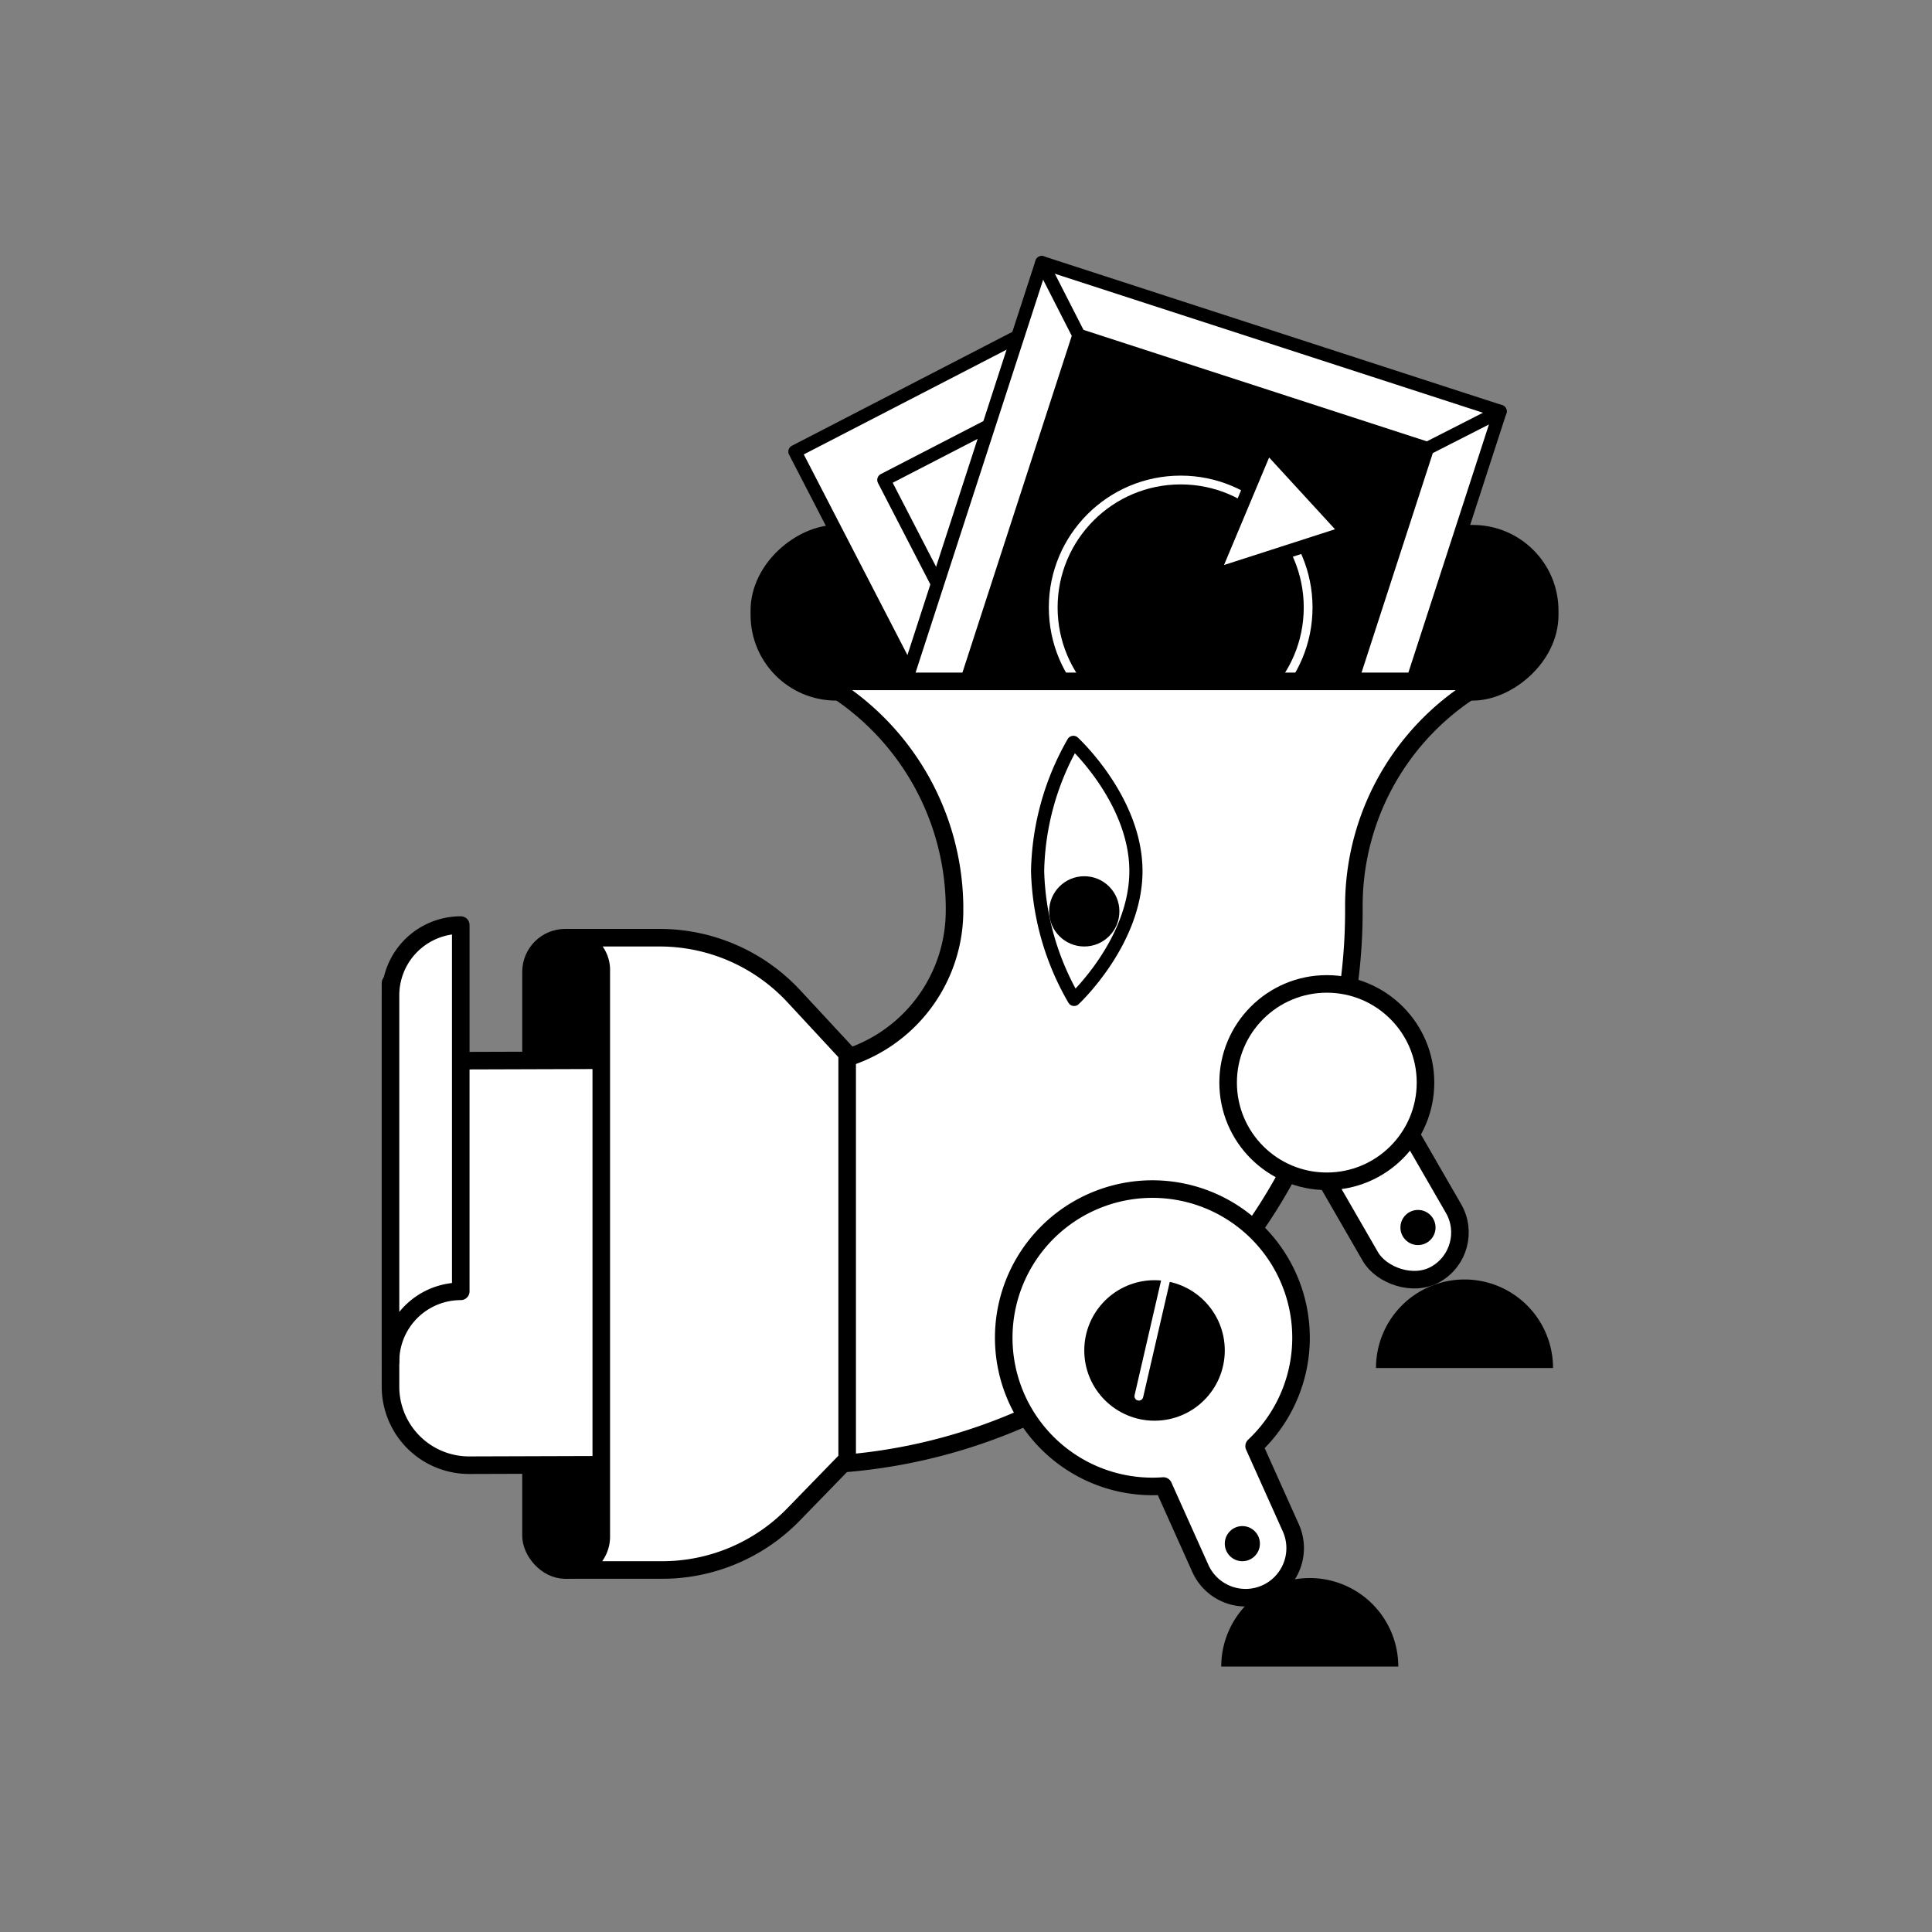 <svg xmlns='http://www.w3.org/2000/svg' width='110' height='110'><rect width="100%" height="100%" fill="#808080" stroke="none"/><defs><style>.a,.b,.c,.f{stroke:#000}.a{stroke-miterlimit:10}.b,.f{fill:#fff}.b,.c,.e,.f{stroke-linecap:round;stroke-linejoin:round}.b,.c{stroke-width:.75px}.c,.e{fill:none}.e{stroke:#fff;stroke-width:.5px}</style></defs><rect class='a' x='61.234' y='12.389' width='9' height='45' rx='4.375' transform='rotate(90 65.734 34.889)'/><path class='b' d='m45.259 25.712 17.918-9.256 9.256 17.918-17.918 9.256z'/><path class='c' d='m50.321 27.325 11.243-5.807L67.37 32.76l-11.243 5.807z'/><path class='b' d='m59.314 14.95 26.096 8.472-8.472 26.097-26.096-8.472z'/><path transform='rotate(17.986 68.127 32.234)' style='stroke-width:.75px;stroke-miterlimit:10;stroke:#000' d='M57.695 21.802h20.863v20.863H57.695z'/><path class='c' d='m61.426 19.091-2.111-4.141M81.27 25.533l4.141-2.111M74.828 45.377l2.111 4.141M54.984 38.935l-4.141 2.111'/><circle class='e' cx='67.223' cy='34.587' r='7.257'/><path class='f' d='M83.455 38.795H47.9a4.241 4.241 0 0 1-1.92-.458h-.013a14.936 14.936 0 0 1 8.38 13.23v.29a8.793 8.793 0 0 1-8.783 8.784v22.786a31.563 31.563 0 0 0 31.52-31.57v-.29a14.622 14.622 0 0 1 8.203-13.131h-.121a4.245 4.245 0 0 1-1.712.359Z'/><path class='f' d='M67.602 67.938a8.465 8.465 0 1 0-1.365 16.67l2.092 4.66a2.823 2.823 0 1 0 5.15-2.313l-2.074-4.62a8.464 8.464 0 0 0-3.803-14.397Z'/><circle cx='70.734' cy='87.889' r='1'/><circle class='a' cx='65.734' cy='76.889' r='3.5'/><path class='e' d='m64.842 79.493 1.537-6.654'/><path d='M74.572 89.848a5.04 5.04 0 0 0-5.04 5.04h10.08a5.04 5.04 0 0 0-5.04-5.04Z'/><path class='b' d='M61.113 42.268s3.55 3.265 3.562 7.307-3.52 7.327-3.52 7.327a15.289 15.289 0 0 1-2.078-7.311 15.29 15.29 0 0 1 2.036-7.323Z'/><circle cx='61.734' cy='51.889' r='2'/><rect class='a' x='30.234' y='53.389' width='4' height='36' rx='1.946'/><path d='M83.383 72.848a5.04 5.04 0 0 0-5.04 5.04h10.08a5.04 5.04 0 0 0-5.04-5.04Z'/><rect class='f' x='75.226' y='58.367' width='5.467' height='15.191' rx='2.733' transform='rotate(-29.987 77.96 65.963)'/><circle cx='80.734' cy='69.889' r='1'/><circle cx='75.554' cy='61.68' r='.759'/><circle class='f' cx='75.543' cy='61.639' r='5.619'/><path class='f' d='M22.234 79.003V55.97a4.474 4.474 0 0 0 4.528 4.419l10.472-.033v0l.013 23.033v0l-10.485.033a4.474 4.474 0 0 1-4.528-4.419Z'/><path class='f' d='M26.234 73.523a4 4 0 0 0-4 4V56.67a4 4 0 0 1 4-4ZM32.234 89.38v.009h.053c-.018-.002-.035-.006-.053-.009ZM32.234 53.423a1.624 1.624 0 0 1 .25-.021h0a1.826 1.826 0 0 1 1.75 1.893v32.214a1.908 1.908 0 0 1-1.712 1.88H37.7a10.428 10.428 0 0 0 7.478-3.16l3.056-3.144V59.996l-3.032-3.27a10.428 10.428 0 0 0-7.647-3.337h-5.321Z'/><path class='b' d='m76.682 30.312-7.653 2.465 3.11-7.414 4.543 4.949z'/></svg>